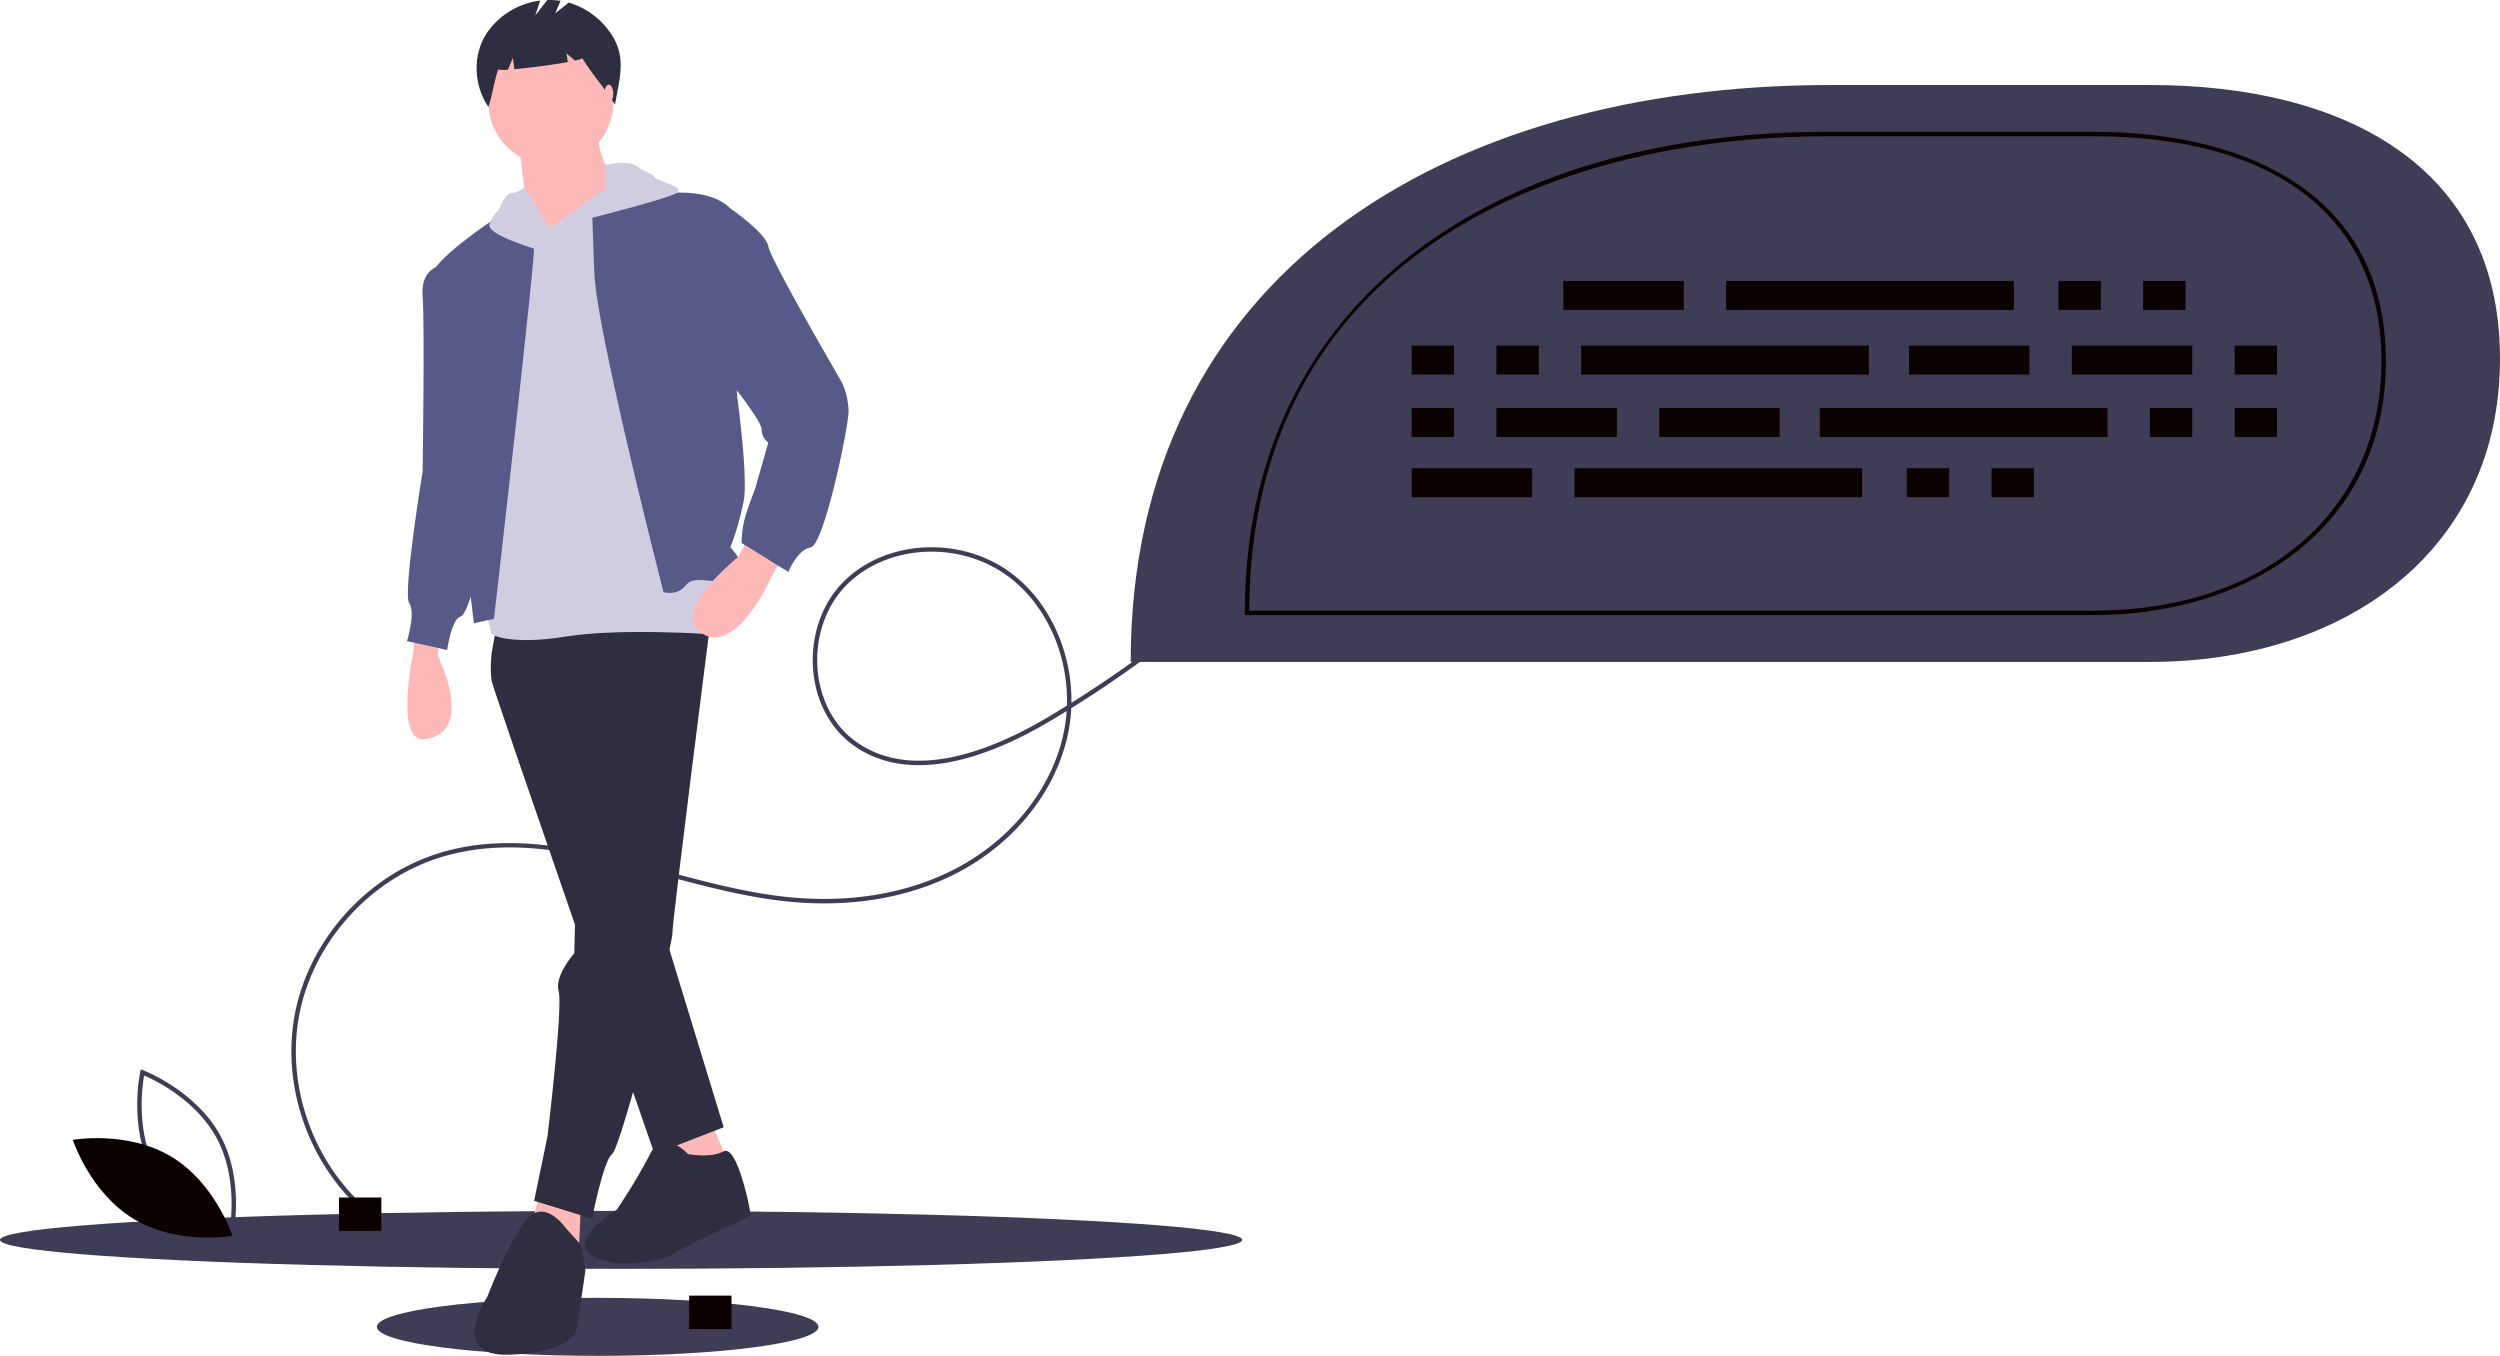 <svg xmlns="http://www.w3.org/2000/svg" width="1121" height="607.962" data-name="Layer 1" viewBox="0 0 1121 607.962"><title>source_code</title><path fill="#3f3d56" d="M206.148,544.705a92.172,92.172,0,0,1,32.024-16.684c32.658-9.344,66.443-.3,99.115,8.448,17.639,4.722,35.878,9.605,53.866,11.616,28.824,3.223,55.69-1.275,77.693-13.007,24.729-13.184,42.54-35.875,47.648-60.693a70.484,70.484,0,0,0,1.286-9.521q-3.655,2.254-7.335,4.44c-25.809,15.327-62.085,29.658-88.329,10.881-10.074-7.207-16.611-19.251-17.935-33.04-1.418-14.776,3.336-29.509,12.716-39.409a47.998,47.998,0,0,1,4.906-4.502c19.012-15.176,49.023-15.994,70.075-.995,17.828,12.703,28.389,35.655,28.05,58.935a524.842,524.842,0,0,0,44.166-30.97l1.231,1.577a526.673,526.673,0,0,1-45.471,31.799,72.511,72.511,0,0,1-1.402,11.21c-5.226,25.394-23.42,48.591-48.666,62.054-22.361,11.923-49.63,16.498-78.857,13.23-18.138-2.028-36.45-6.931-54.161-11.671-33.901-9.076-65.922-17.648-98.048-8.457-32.291,9.238-58.375,37.579-64.908,70.521-6.536,32.944,6.756,69.095,33.074,89.959l-1.243,1.568c-26.891-21.318-40.471-58.256-33.794-91.916C176.166,578.321,188.827,558.53,206.148,544.705Zm311.752-82.268c.756-23.079-9.548-46.005-27.183-58.57-22.186-15.809-54.652-13.453-72.367,5.243-8.988,9.487-13.541,23.634-12.177,37.843,1.268,13.214,7.503,24.734,17.107,31.606,25.366,18.149,60.847,4.049,86.145-10.975Q513.679,465.056,517.9,462.437Z" transform="translate(-39.5 -146.019)"/><ellipse cx="278.5" cy="555.962" fill="#3f3d56" rx="278.5" ry="13"/><ellipse cx="268" cy="594.962" fill="#3f3d56" rx="99" ry="13"/><path fill="#ffb8b8" d="M225,429.481v8s-9.023,41.829,5,40c23-3,6-37,6-37v-7Z" transform="translate(-39.5 -146.019)"/><polygon fill="#ffb8b8" points="297.5 508.462 306.5 533.462 328.5 525.462 318.5 502.462 297.5 508.462"/><polygon fill="#ffb8b8" points="242.5 533.462 236.5 555.462 259.5 562.462 260.5 539.462 242.5 533.462"/><path fill="#2f2e41" d="M262,427.481l-2,11s-1,8,0,13,73,212,73,212l31-12-40-131-5-101Z" transform="translate(-39.5 -146.019)"/><path fill="#2f2e41" d="M301,425.481l-4,148s-9,10-7,17-5,65-5,65l-6,29,26,8s5-26,9-29,27-93,27-99,17-139,17-139l-42-17Z" transform="translate(-39.5 -146.019)"/><path fill="#2f2e41" d="M348,663.481s-11-12-17,0a242.989,242.989,0,0,1-15,25s-32,19,0,24c0,0,18,1,27-5s33-15,33-17-6-31.4-12-28.2S348,663.481,348,663.481Z" transform="translate(-39.5 -146.019)"/><path fill="#2f2e41" d="M293,696.481s-9-13-17-4-18,35-18,35-18,27,10,26,30-11,30-11,4-26,4-27-2-11.28-2-11.28Z" transform="translate(-39.5 -146.019)"/><circle cx="247" cy="45.962" r="28" fill="#ffb8b8"/><path fill="#ffb8b8" d="M272,209.481l4,32,12,30,26-31v-15s-8-12-6-22Z" transform="translate(-39.5 -146.019)"/><path fill="#d0cde1" d="M286,248.481l-14-6-15,177,3,11s8,5,33,1,66-1,66-1l3-91-49-107Z" transform="translate(-39.5 -146.019)"/><path fill="#575a89" d="M261,423.481s19-165,18-168-18-11.123-18-11.123S232,263.481,233,270.481s19,155,19,155Z" transform="translate(-39.5 -146.019)"/><path fill="#575a89" d="M337,411.481s-30-117-31-143-1-29-1-29,46-16,62,0l3,84s5,36,3,47a123.846,123.846,0,0,1-6,21s11,11,1,14-17-2-21,3S337,411.481,337,411.481Z" transform="translate(-39.5 -146.019)"/><path fill="#575a89" d="M240,264.481s-12,0-11,14,0,79,0,79-9,55-6,59-1,17-1,17l18,4s2-14,6-15,10-30,10-30Z" transform="translate(-39.5 -146.019)"/><path fill="#ffb8b8" d="M375,387.481,370.408,395.83s-31.496,25.082-15.952,34.367S385,405.481,385,405.481l5-9Z" transform="translate(-39.5 -146.019)"/><path fill="#575a89" d="M353,237.481l14,2s16,11,17,17,33,61,33,61a32.549,32.549,0,0,1,3,13c0,7-11,60-17,61s-10,11-10,11l-21-13a51.043,51.043,0,0,1,1-9c1-5,5-15,5-15l6-21a7.5,7.5,0,0,1-3-6c0-4-17-25-17-25Z" transform="translate(-39.5 -146.019)"/><path fill="#d0cde1" d="M282.884,258.69S257,251.481,259,246.481s4-6,4-6,3-8,6-8,5.568-2.456,5.568-2.456L286,248.481Z" transform="translate(-39.5 -146.019)"/><path fill="#d0cde1" d="M311.015,219.981s9.985-2.5,13.985.5,7,3,8,5,14,4,10,7-57,16-57,16l25-18Z" transform="translate(-39.5 -146.019)"/><path fill="#2f2e41" d="M314.136,162.188a34.515,34.515,0,0,0-19.633-15.009L288.5,151.981l2.334-5.601a31.773,31.773,0,0,0-5.933-.343L279.5,152.981l2.235-6.706a34.185,34.185,0,0,0-23.582,14.027c-6.874,9.912-6.414,23.69.347,33.679,1.856-5.704,2.489-11.049,4.344-16.753a16.882,16.882,0,0,0,4.397.021L269.5,171.981l.631,5.046c6.999-.61,17.379-1.948,24.014-3.175L293.5,169.981l3.86,3.217c2.033-.468,3.24-.892,3.14-1.217,4.935,7.955,9.824,13.036,14.758,20.991C317.132,181.751,320.438,172.424,314.136,162.188Z" transform="translate(-39.5 -146.019)"/><ellipse cx="273" cy="41.962" fill="#ffb8b8" rx="2" ry="4"/><path fill="#3f3d56" d="M143.72,701.712l-1.073-.402c-.236-.089-23.709-9.082-34.704-29.474-10.996-20.393-5.612-44.945-5.556-45.19l.253-1.118,1.073.402c.236.089,23.708,9.082,34.704,29.474,10.996,20.393,5.612,44.945,5.556,45.19Zm-34.017-30.825c9.296,17.241,27.845,26.079,32.545,28.097.894-5.037,3.696-25.406-5.592-42.631-9.287-17.223-27.843-26.074-32.545-28.097C103.217,633.296,100.416,653.663,109.703,670.887Z" transform="translate(-39.5 -146.019)"/><path fill="#0c0101" d="M116.346,664.683c19.761,11.889,27.371,35.503,27.371,35.503s-24.428,4.339-44.188-7.55-27.371-35.503-27.371-35.503S96.585,652.795,116.346,664.683Z" transform="translate(-39.5 -146.019)"/><path fill="#3f3d56" d="M546.5,442.819H1003.684c86.607,0,156.816-49.363,156.816-135.971v-0c0-86.607-70.209-122.705-156.816-122.705H860.132c-173.214,0-313.632,85.461-313.632,258.676Z" transform="translate(-39.5 -146.019)"/><path fill="#0c0101" d="M978.163,421.84H597.669v-1c0-68.025,26.504-124.069,76.646-162.074,46.304-35.095,110.168-53.645,184.689-53.645h119.158c38.005,0,70.03,8.351,92.616,24.148,25.581,17.894,38.552,44.375,38.552,78.705,0,34.504-13.311,63.608-38.493,84.166C1047.378,411.293,1014.466,421.84,978.163,421.84Zm-378.492-2H978.163c77.26,0,129.168-44.955,129.168-111.865,0-64.094-47.08-100.854-129.168-100.854H859.005C733.901,207.122,600.241,263.035,599.671,419.84Z" transform="translate(-39.5 -146.019)"/><rect width="54" height="13" x="701" y="125.962" fill="#0c0101"/><rect width="19" height="13" x="923" y="125.962" fill="#0c0101"/><rect width="19" height="13" x="961" y="125.962" fill="#0c0101"/><rect width="129" height="13" x="774" y="125.962" fill="#0c0101"/><rect width="54" height="13" x="633" y="209.962" fill="#0c0101"/><rect width="19" height="13" x="855" y="209.962" fill="#0c0101"/><rect width="19" height="13" x="893" y="209.962" fill="#0c0101"/><rect width="129" height="13" x="706" y="209.962" fill="#0c0101"/><rect width="54" height="13" x="856" y="154.962" fill="#0c0101"/><rect width="54" height="13" x="929" y="154.962" fill="#0c0101"/><rect width="19" height="13" x="1002" y="154.962" fill="#0c0101"/><rect width="19" height="13" x="633" y="154.962" fill="#0c0101"/><rect width="19" height="13" x="671" y="154.962" fill="#0c0101"/><rect width="129" height="13" x="709" y="154.962" fill="#0c0101"/><rect width="54" height="13" x="783.5" y="328.981" fill="#0c0101" transform="translate(1581.5 524.943) rotate(-180)"/><rect width="54" height="13" x="710.5" y="328.981" fill="#0c0101" transform="translate(1435.5 524.943) rotate(-180)"/><rect width="19" height="13" x="672.5" y="328.981" fill="#0c0101" transform="translate(1324.5 524.943) rotate(-180)"/><rect width="19" height="13" x="1041.5" y="328.981" fill="#0c0101" transform="translate(2062.5 524.943) rotate(-180)"/><rect width="19" height="13" x="1003.5" y="328.981" fill="#0c0101" transform="translate(1986.5 524.943) rotate(-180)"/><rect width="129" height="13" x="855.5" y="328.981" fill="#0c0101" transform="translate(1800.5 524.943) rotate(-180)"/><rect width="19" height="15" x="152" y="536.962" fill="#0c0101"/><rect width="19" height="15" x="309" y="580.962" fill="#0c0101"/></svg>